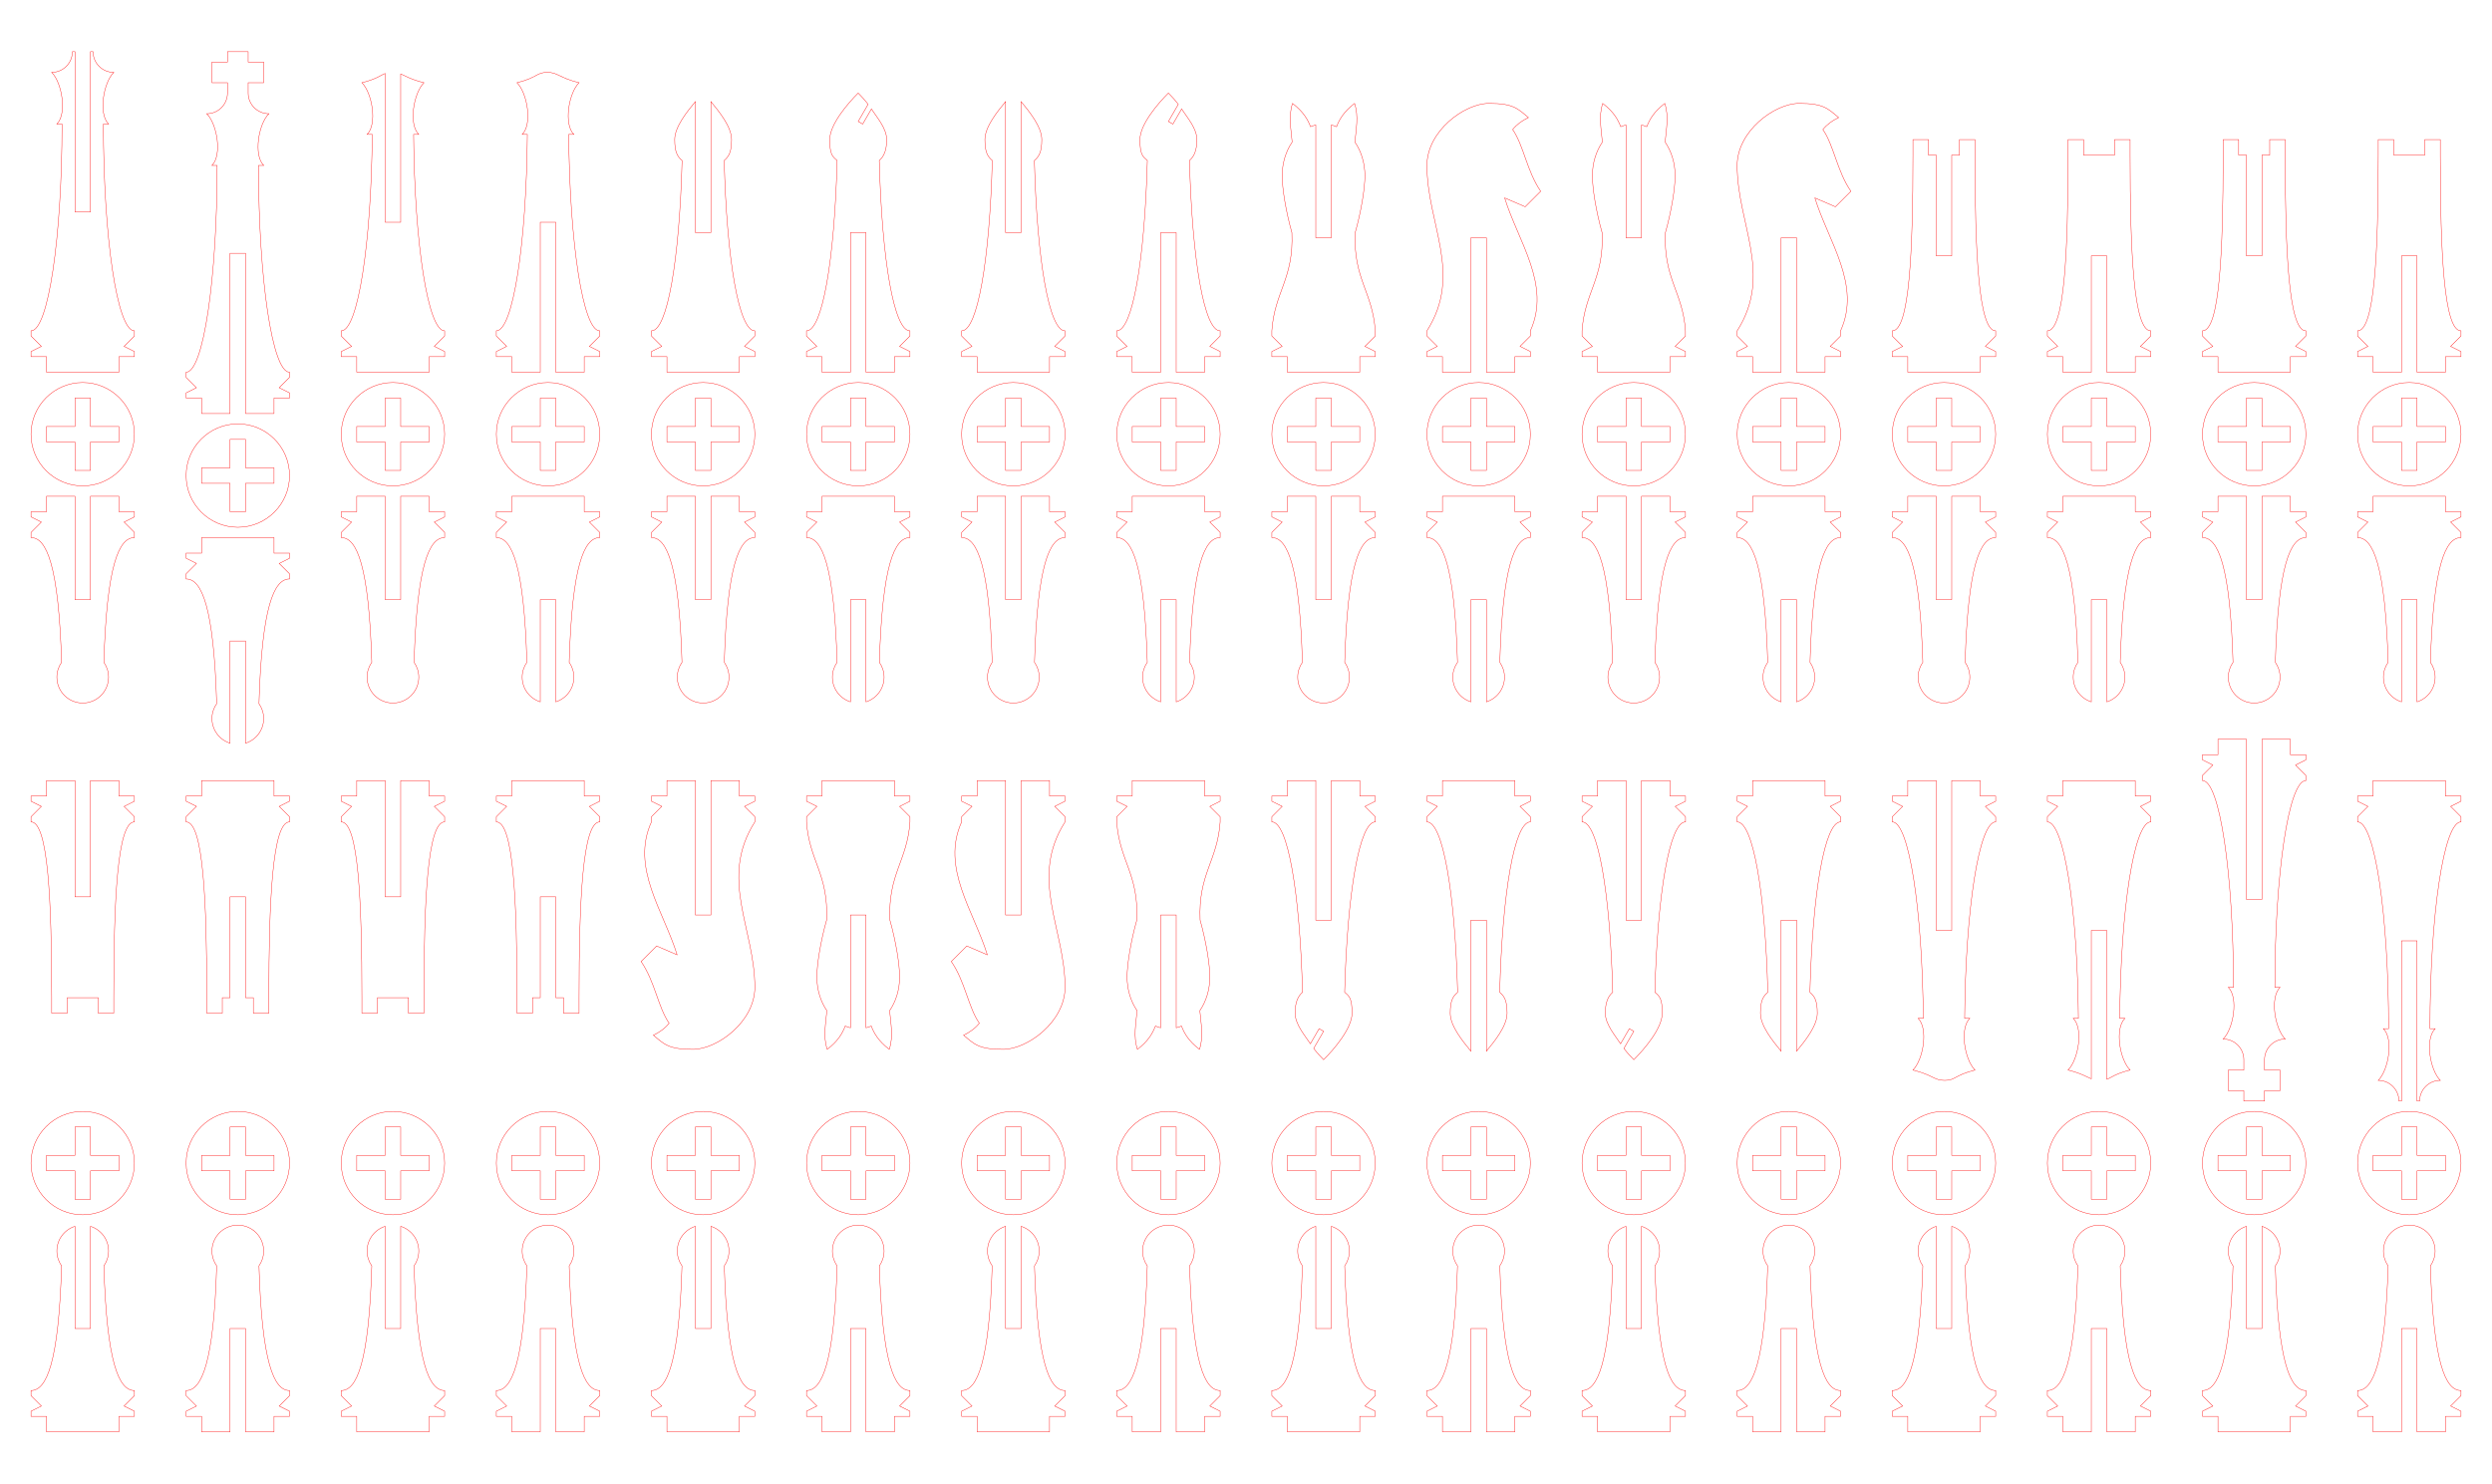 <?xml version="1.0" encoding="UTF-8"?>
<!DOCTYPE svg PUBLIC "-//W3C//DTD SVG 1.1//EN" "http://www.w3.org/Graphics/SVG/1.1/DTD/svg11.dtd">
<!-- Creator: CorelDRAW Home & Student X6 -->
<svg xmlns="http://www.w3.org/2000/svg" xml:space="preserve" width="482mm" height="287mm" version="1.1" style="shape-rendering:geometricPrecision; text-rendering:geometricPrecision; image-rendering:optimizeQuality; fill-rule:evenodd; clip-rule:evenodd"
viewBox="0 0 48200 28700"
 xmlns:xlink="http://www.w3.org/1999/xlink">
 <defs>
  <style type="text/css">
   <![CDATA[
    .str0 {stroke:red;stroke-width:7.62}
    .fil0 {fill:none}
   ]]>
  </style>
 </defs>
 <g id="Warstwa_x0020_1">
  <path class="fil0 str0" d="M1600 7400c552,0 1000,448 1000,1000 0,552 -448,1000 -1000,1000 -552,0 -1000,-448 -1000,-1000 0,-552 448,-1000 1000,-1000zm-700 850l550 0 0 -550 300 0 0 550 550 0 0 300 -550 0 0 550 -300 0 0 -550 -550 0 0 -300z"/>
  <path class="fil0 str0" d="M7600 7400c552,0 1000,448 1000,1000 0,552 -448,1000 -1000,1000 -552,0 -1000,-448 -1000,-1000 0,-552 448,-1000 1000,-1000zm-700 850l550 0 0 -550 300 0 0 550 550 0 0 300 -550 0 0 550 -300 0 0 -550 -550 0 0 -300z"/>
  <path class="fil0 str0" d="M13600 7400c552,0 1000,448 1000,1000 0,552 -448,1000 -1000,1000 -552,0 -1000,-448 -1000,-1000 0,-552 448,-1000 1000,-1000zm-700 850l550 0 0 -550 300 0 0 550 550 0 0 300 -550 0 0 550 -300 0 0 -550 -550 0 0 -300z"/>
  <path class="fil0 str0" d="M19600 7400c552,0 1000,448 1000,1000 0,552 -448,1000 -1000,1000 -552,0 -1000,-448 -1000,-1000 0,-552 448,-1000 1000,-1000zm-700 850l550 0 0 -550 300 0 0 550 550 0 0 300 -550 0 0 550 -300 0 0 -550 -550 0 0 -300z"/>
  <path class="fil0 str0" d="M25600 7400c552,0 1000,448 1000,1000 0,552 -448,1000 -1000,1000 -552,0 -1000,-448 -1000,-1000 0,-552 448,-1000 1000,-1000zm-700 850l550 0 0 -550 300 0 0 550 550 0 0 300 -550 0 0 550 -300 0 0 -550 -550 0 0 -300z"/>
  <path class="fil0 str0" d="M31600 7400c552,0 1000,448 1000,1000 0,552 -448,1000 -1000,1000 -552,0 -1000,-448 -1000,-1000 0,-552 448,-1000 1000,-1000zm-700 850l550 0 0 -550 300 0 0 550 550 0 0 300 -550 0 0 550 -300 0 0 -550 -550 0 0 -300z"/>
  <path class="fil0 str0" d="M37600 7400c552,0 1000,448 1000,1000 0,552 -448,1000 -1000,1000 -552,0 -1000,-448 -1000,-1000 0,-552 448,-1000 1000,-1000zm-700 850l550 0 0 -550 300 0 0 550 550 0 0 300 -550 0 0 550 -300 0 0 -550 -550 0 0 -300z"/>
  <path class="fil0 str0" d="M43600 7400c552,0 1000,448 1000,1000 0,552 -448,1000 -1000,1000 -552,0 -1000,-448 -1000,-1000 0,-552 448,-1000 1000,-1000zm-700 850l550 0 0 -550 300 0 0 550 550 0 0 300 -550 0 0 550 -300 0 0 -550 -550 0 0 -300z"/>
  <path class="fil0 str0" d="M4600 8200c552,0 1000,448 1000,1000 0,552 -448,1000 -1000,1000 -552,0 -1000,-448 -1000,-1000 0,-552 448,-1000 1000,-1000zm-700 850l550 0 0 -550 300 0 0 550 550 0 0 300 -550 0 0 550 -300 0 0 -550 -550 0 0 -300z"/>
  <path class="fil0 str0" d="M10600 7400c552,0 1000,448 1000,1000 0,552 -448,1000 -1000,1000 -552,0 -1000,-448 -1000,-1000 0,-552 448,-1000 1000,-1000zm-700 850l550 0 0 -550 300 0 0 550 550 0 0 300 -550 0 0 550 -300 0 0 -550 -550 0 0 -300z"/>
  <path class="fil0 str0" d="M16600 7400c552,0 1000,448 1000,1000 0,552 -448,1000 -1000,1000 -552,0 -1000,-448 -1000,-1000 0,-552 448,-1000 1000,-1000zm-700 850l550 0 0 -550 300 0 0 550 550 0 0 300 -550 0 0 550 -300 0 0 -550 -550 0 0 -300z"/>
  <path class="fil0 str0" d="M22600 7400c552,0 1000,448 1000,1000 0,552 -448,1000 -1000,1000 -552,0 -1000,-448 -1000,-1000 0,-552 448,-1000 1000,-1000zm-700 850l550 0 0 -550 300 0 0 550 550 0 0 300 -550 0 0 550 -300 0 0 -550 -550 0 0 -300z"/>
  <path class="fil0 str0" d="M28600 7400c552,0 1000,448 1000,1000 0,552 -448,1000 -1000,1000 -552,0 -1000,-448 -1000,-1000 0,-552 448,-1000 1000,-1000zm-700 850l550 0 0 -550 300 0 0 550 550 0 0 300 -550 0 0 550 -300 0 0 -550 -550 0 0 -300z"/>
  <path class="fil0 str0" d="M34600 7400c552,0 1000,448 1000,1000 0,552 -448,1000 -1000,1000 -552,0 -1000,-448 -1000,-1000 0,-552 448,-1000 1000,-1000zm-700 850l550 0 0 -550 300 0 0 550 550 0 0 300 -550 0 0 550 -300 0 0 -550 -550 0 0 -300z"/>
  <path class="fil0 str0" d="M40600 7400c552,0 1000,448 1000,1000 0,552 -448,1000 -1000,1000 -552,0 -1000,-448 -1000,-1000 0,-552 448,-1000 1000,-1000zm-700 850l550 0 0 -550 300 0 0 550 550 0 0 300 -550 0 0 550 -300 0 0 -550 -550 0 0 -300z"/>
  <path class="fil0 str0" d="M46600 7400c552,0 1000,448 1000,1000 0,552 -448,1000 -1000,1000 -552,0 -1000,-448 -1000,-1000 0,-552 448,-1000 1000,-1000zm-700 850l550 0 0 -550 300 0 0 550 550 0 0 300 -550 0 0 550 -300 0 0 -550 -550 0 0 -300z"/>
  <path class="fil0 str0" d="M900 7200l1400 0 0 -300 300 0 0 -100 -200 -100 200 -200 0 -100c-331,0 -600,-1791 -600,-4000l100 0c-200,-200 -100,-800 100,-1000 -221,0 -400,-179 -400,-400l-50 0 0 3100 -300 0 0 -3100 -50 0c0,221 -179,400 -400,400 200,200 300,800 100,1000l100 0c0,2209 -269,4000 -600,4000l0 100 200 200 -200 100 0 100 300 0 0 300z"/>
  <path class="fil0 str0" d="M3900 8000l550 0 0 -3100 300 0 0 3100 550 0 0 -300 300 0 0 -100 -200 -100 200 -200 0 -100c-331,0 -600,-1791 -600,-4000l100 0c-200,-200 -100,-800 100,-1000 -221,0 -400,-179 -400,-400l0 -200 300 0 0 -400 -300 0 0 -200 -400 0 0 200 -300 0 0 400 300 0 0 200c0,221 -179,400 -400,400 200,200 300,800 100,1000l100 0c0,2209 -269,4000 -600,4000l0 100 200 200 -200 100 0 100 300 0 0 300z"/>
  <path class="fil0 str0" d="M6900 7200l1400 0 0 -300 300 0 0 -100 -200 -100 200 -200 0 -100c-321,0 -584,-1684 -600,-3800l99 0c-200,-200 -99,-800 101,-1000 -266,-67 -357,-133 -450,-170l0 2870 -300 0 0 -2879c-94,35 -161,107 -450,179 200,200 301,800 101,1000l99 0c-16,2116 -279,3800 -600,3800l0 100 200 200 -200 100 0 100 300 0 0 300z"/>
  <path class="fil0 str0" d="M9900 7200l550 0 0 -2900 300 0 0 2900 550 0 0 -300 300 0 0 -100 -200 -100 200 -200 0 -100c-321,0 -584,-1684 -600,-3800l99 0c-200,-200 -99,-800 101,-1000 -400,-100 -404,-200 -615,-200 -211,0 -185,100 -585,200 200,200 301,800 101,1000l99 0c-16,2116 -279,3800 -600,3800l0 100 200 200 -200 100 0 100 300 0 0 300z"/>
  <path class="fil0 str0" d="M15900 7200l550 0 0 -2700 300 0 0 2700 550 0 0 -300 300 0 0 -100 -200 -100 200 -200 0 -100c-306,0 -543,-1352 -593,-3295 88,-76 143,-192 143,-405 0,-214 -185,-425 -295,-592l-169 292 -87 -50 192 -332c-63,-83 -130,-156 -192,-218 -200,200 -550,606 -550,900 0,294 55,330 143,405 -51,1942 -288,3295 -593,3295l0 100 200 200 -200 100 0 100 300 0 0 300z"/>
  <path class="fil0 str0" d="M21900 7200l550 0 0 -2700 300 0 0 2700 550 0 0 -300 300 0 0 -100 -200 -100 200 -200 0 -100c-306,0 -543,-1352 -593,-3295 88,-76 143,-192 143,-405 0,-214 -185,-425 -295,-592l-169 292 -87 -50 192 -332c-63,-83 -130,-156 -192,-218 -200,200 -550,606 -550,900 0,294 55,330 143,405 -51,1942 -288,3295 -593,3295l0 100 200 200 -200 100 0 100 300 0 0 300z"/>
  <path class="fil0 str0" d="M12900 7200l1400 0 0 -300 300 0 0 -100 -200 -100 200 -200 0 -100c-306,0 -543,-1352 -593,-3295 88,-76 143,-158 143,-405 0,-248 -243,-544 -400,-735l0 2535 -300 0 0 -2535c-157,191 -400,488 -400,735 0,248 55,330 143,405 -51,1942 -288,3295 -593,3295l0 100 200 200 -200 100 0 100 300 0 0 300z"/>
  <path class="fil0 str0" d="M18900 7200l1400 0 0 -300 300 0 0 -100 -200 -100 200 -200 0 -100c-306,0 -543,-1352 -593,-3295 88,-76 143,-158 143,-405 0,-248 -243,-544 -400,-735l0 2535 -300 0 0 -2535c-157,191 -400,488 -400,735 0,248 55,330 143,405 -51,1942 -288,3295 -593,3295l0 100 200 200 -200 100 0 100 300 0 0 300z"/>
  <path class="fil0 str0" d="M27900 7200l550 0 0 -2600 300 0 0 2600 550 0 0 -300 300 0 0 -100 -200 -100 200 -200 0 -100c404,-888 -235,-1724 -497,-2571l397 171 300 -300c-268,-388 -329,-889 -542,-1194 79,-99 184,-175 305,-232 -207,-171 -287,-274 -763,-274 -476,0 -1200,537 -1200,1200 0,1133 700,2100 0,3200l0 100 200 200 -200 100 0 100 300 0 0 300z"/>
  <path class="fil0 str0" d="M33900 7200l550 0 0 -2600 300 0 0 2600 550 0 0 -300 300 0 0 -100 -200 -100 200 -200 0 -100c404,-888 -235,-1724 -497,-2571l397 171 300 -300c-268,-388 -329,-889 -542,-1194 79,-99 184,-175 305,-232 -207,-171 -287,-274 -763,-274 -476,0 -1200,537 -1200,1200 0,1133 700,2100 0,3200l0 100 200 200 -200 100 0 100 300 0 0 300z"/>
  <path class="fil0 str0" d="M24900 7200l1400 0 0 -300 300 0 0 -100 -200 -100 200 -200 0 -100c-51,-758 -426,-999 -388,-1898 117,-415 188,-857 188,-1102 0,-249 -73,-476 -193,-651 21,-250 76,-499 -7,-749 -211,163 -293,309 -348,451 -33,-14 -67,-25 -102,-33l0 2182 -300 0 0 -2182c-35,8 -69,19 -102,33 -55,-142 -137,-288 -348,-451 -83,250 -28,499 -7,749 -120,175 -193,403 -193,651 0,245 71,687 188,1102 38,899 -337,1140 -388,1898l0 100 200 200 -200 100 0 100 300 0 0 300z"/>
  <path class="fil0 str0" d="M30900 7200l1400 0 0 -300 300 0 0 -100 -200 -100 200 -200 0 -100c-51,-758 -426,-999 -388,-1898 117,-415 188,-857 188,-1102 0,-249 -73,-476 -193,-651 21,-250 76,-499 -7,-749 -211,163 -293,309 -348,451 -33,-14 -67,-25 -102,-33l0 2182 -300 0 0 -2182c-35,8 -69,19 -102,33 -55,-142 -137,-288 -348,-451 -83,250 -28,499 -7,749 -120,175 -193,403 -193,651 0,245 71,687 188,1102 38,899 -337,1140 -388,1898l0 100 200 200 -200 100 0 100 300 0 0 300z"/>
  <path class="fil0 str0" d="M36900 7200l1400 0 0 -300 300 0 0 -100 -200 -100 200 -200 0 -100c-331,0 -400,-1522 -400,-3400l0 -300 -300 0 0 300 -150 0 0 1950 -300 0 0 -1950 -150 0 0 -300 -300 0 0 300c0,1878 -69,3400 -400,3400l0 100 200 200 -200 100 0 100 300 0 0 300z"/>
  <path class="fil0 str0" d="M42900 7200l1400 0 0 -300 300 0 0 -100 -200 -100 200 -200 0 -100c-331,0 -400,-1522 -400,-3400l0 -300 -300 0 0 300 -150 0 0 1950 -300 0 0 -1950 -150 0 0 -300 -300 0 0 300c0,1878 -69,3400 -400,3400l0 100 200 200 -200 100 0 100 300 0 0 300z"/>
  <path class="fil0 str0" d="M39900 7200l550 0 0 -2250 300 0 0 2250 550 0 0 -300 300 0 0 -100 -200 -100 200 -200 0 -100c-331,0 -400,-1522 -400,-3400l0 -300 -300 0 0 300 -600 0 0 -300 -300 0 0 300c0,1878 -69,3400 -400,3400l0 100 200 200 -200 100 0 100 300 0 0 300z"/>
  <path class="fil0 str0" d="M45900 7200l550 0 0 -2250 300 0 0 2250 550 0 0 -300 300 0 0 -100 -200 -100 200 -200 0 -100c-331,0 -400,-1522 -400,-3400l0 -300 -300 0 0 300 -600 0 0 -300 -300 0 0 300c0,1878 -69,3400 -400,3400l0 100 200 200 -200 100 0 100 300 0 0 300z"/>
  <path class="fil0 str0" d="M47300 9600l-1400 0 0 300 -300 0 0 100 200 100 -200 200 0 100c301,0 536,537 591,2412 -57,81 -91,181 -91,288 0,224 147,413 350,477l0 -1977 300 0 0 1977c203,-64 350,-253 350,-477 0,-107 -34,-206 -91,-288 55,-1875 290,-2412 591,-2412l0 -100 -200 -200 200 -100 0 -100 -300 0 0 -300z"/>
  <path class="fil0 str0" d="M41300 9600l-1400 0 0 300 -300 0 0 100 200 100 -200 200 0 100c301,0 536,537 591,2412 -57,81 -91,181 -91,288 0,224 147,413 350,477l0 -1977 300 0 0 1977c203,-64 350,-253 350,-477 0,-107 -34,-206 -91,-288 55,-1875 290,-2412 591,-2412l0 -100 -200 -200 200 -100 0 -100 -300 0 0 -300z"/>
  <path class="fil0 str0" d="M35300 9600l-1400 0 0 300 -300 0 0 100 200 100 -200 200 0 100c301,0 536,537 591,2412 -57,81 -91,181 -91,288 0,224 147,413 350,477l0 -1977 300 0 0 1977c203,-64 350,-253 350,-477 0,-107 -34,-206 -91,-288 55,-1875 290,-2412 591,-2412l0 -100 -200 -200 200 -100 0 -100 -300 0 0 -300z"/>
  <path class="fil0 str0" d="M29300 9600l-1400 0 0 300 -300 0 0 100 200 100 -200 200 0 100c301,0 536,537 591,2412 -57,81 -91,181 -91,288 0,224 147,413 350,477l0 -1977 300 0 0 1977c203,-64 350,-253 350,-477 0,-107 -34,-206 -91,-288 55,-1875 290,-2412 591,-2412l0 -100 -200 -200 200 -100 0 -100 -300 0 0 -300z"/>
  <path class="fil0 str0" d="M23300 9600l-1400 0 0 300 -300 0 0 100 200 100 -200 200 0 100c301,0 536,537 591,2412 -57,81 -91,181 -91,288 0,224 147,413 350,477l0 -1977 300 0 0 1977c203,-64 350,-253 350,-477 0,-107 -34,-206 -91,-288 55,-1875 290,-2412 591,-2412l0 -100 -200 -200 200 -100 0 -100 -300 0 0 -300z"/>
  <path class="fil0 str0" d="M17300 9600l-1400 0 0 300 -300 0 0 100 200 100 -200 200 0 100c301,0 536,537 591,2412 -57,81 -91,181 -91,288 0,224 147,413 350,477l0 -1977 300 0 0 1977c203,-64 350,-253 350,-477 0,-107 -34,-206 -91,-288 55,-1875 290,-2412 591,-2412l0 -100 -200 -200 200 -100 0 -100 -300 0 0 -300z"/>
  <path class="fil0 str0" d="M11300 9600l-1400 0 0 300 -300 0 0 100 200 100 -200 200 0 100c301,0 536,537 591,2412 -57,81 -91,181 -91,288 0,224 147,413 350,477l0 -1977 300 0 0 1977c203,-64 350,-253 350,-477 0,-107 -34,-206 -91,-288 55,-1875 290,-2412 591,-2412l0 -100 -200 -200 200 -100 0 -100 -300 0 0 -300z"/>
  <path class="fil0 str0" d="M5300 10400l-1400 0 0 300 -300 0 0 100 200 100 -200 200 0 100c301,0 536,537 591,2412 -57,81 -91,181 -91,288 0,224 147,413 350,477l0 -1977 300 0 0 1977c203,-64 350,-253 350,-477 0,-107 -34,-206 -91,-288 55,-1875 290,-2412 591,-2412l0 -100 -200 -200 200 -100 0 -100 -300 0 0 -300z"/>
  <path class="fil0 str0" d="M44300 9600l-550 0 0 2000 -300 0 0 -2000 -550 0 0 300 -300 0 0 100 200 100 -200 200 0 100c301,0 536,537 591,2412 -57,81 -91,181 -91,288 0,276 224,500 500,500 276,0 500,-224 500,-500 0,-107 -34,-206 -91,-288 55,-1875 290,-2412 591,-2412l0 -100 -200 -200 200 -100 0 -100 -300 0 0 -300z"/>
  <path class="fil0 str0" d="M38300 9600l-550 0 0 2000 -300 0 0 -2000 -550 0 0 300 -300 0 0 100 200 100 -200 200 0 100c301,0 536,537 591,2412 -57,81 -91,181 -91,288 0,276 224,500 500,500 276,0 500,-224 500,-500 0,-107 -34,-206 -91,-288 55,-1875 290,-2412 591,-2412l0 -100 -200 -200 200 -100 0 -100 -300 0 0 -300z"/>
  <path class="fil0 str0" d="M32300 9600l-550 0 0 2000 -300 0 0 -2000 -550 0 0 300 -300 0 0 100 200 100 -200 200 0 100c301,0 536,537 591,2412 -57,81 -91,181 -91,288 0,276 224,500 500,500 276,0 500,-224 500,-500 0,-107 -34,-206 -91,-288 55,-1875 290,-2412 591,-2412l0 -100 -200 -200 200 -100 0 -100 -300 0 0 -300z"/>
  <path class="fil0 str0" d="M26300 9600l-550 0 0 2000 -300 0 0 -2000 -550 0 0 300 -300 0 0 100 200 100 -200 200 0 100c301,0 536,537 591,2412 -57,81 -91,181 -91,288 0,276 224,500 500,500 276,0 500,-224 500,-500 0,-107 -34,-206 -91,-288 55,-1875 290,-2412 591,-2412l0 -100 -200 -200 200 -100 0 -100 -300 0 0 -300z"/>
  <path class="fil0 str0" d="M20300 9600l-550 0 0 2000 -300 0 0 -2000 -550 0 0 300 -300 0 0 100 200 100 -200 200 0 100c301,0 536,537 591,2412 -57,81 -91,181 -91,288 0,276 224,500 500,500 276,0 500,-224 500,-500 0,-107 -34,-206 -91,-288 55,-1875 290,-2412 591,-2412l0 -100 -200 -200 200 -100 0 -100 -300 0 0 -300z"/>
  <path class="fil0 str0" d="M14300 9600l-550 0 0 2000 -300 0 0 -2000 -550 0 0 300 -300 0 0 100 200 100 -200 200 0 100c301,0 536,537 591,2412 -57,81 -91,181 -91,288 0,276 224,500 500,500 276,0 500,-224 500,-500 0,-107 -34,-206 -91,-288 55,-1875 290,-2412 591,-2412l0 -100 -200 -200 200 -100 0 -100 -300 0 0 -300z"/>
  <path class="fil0 str0" d="M8300 9600l-550 0 0 2000 -300 0 0 -2000 -550 0 0 300 -300 0 0 100 200 100 -200 200 0 100c301,0 536,537 591,2412 -57,81 -91,181 -91,288 0,276 224,500 500,500 276,0 500,-224 500,-500 0,-107 -34,-206 -91,-288 55,-1875 290,-2412 591,-2412l0 -100 -200 -200 200 -100 0 -100 -300 0 0 -300z"/>
  <path class="fil0 str0" d="M2300 9600l-550 0 0 2000 -300 0 0 -2000 -550 0 0 300 -300 0 0 100 200 100 -200 200 0 100c301,0 536,537 591,2412 -57,81 -91,181 -91,288 0,276 224,500 500,500 276,0 500,-224 500,-500 0,-107 -34,-206 -91,-288 55,-1875 290,-2412 591,-2412l0 -100 -200 -200 200 -100 0 -100 -300 0 0 -300z"/>
  <path class="fil0 str0" d="M46600 23500c-552,0 -1000,-448 -1000,-1000 0,-552 448,-1000 1000,-1000 552,0 1000,448 1000,1000 0,552 -448,1000 -1000,1000zm700 -850l-550 0 0 550 -300 0 0 -550 -550 0 0 -300 550 0 0 -550 300 0 0 550 550 0 0 300z"/>
  <path class="fil0 str0" d="M40600 23500c-552,0 -1000,-448 -1000,-1000 0,-552 448,-1000 1000,-1000 552,0 1000,448 1000,1000 0,552 -448,1000 -1000,1000zm700 -850l-550 0 0 550 -300 0 0 -550 -550 0 0 -300 550 0 0 -550 300 0 0 550 550 0 0 300z"/>
  <path class="fil0 str0" d="M34600 23500c-552,0 -1000,-448 -1000,-1000 0,-552 448,-1000 1000,-1000 552,0 1000,448 1000,1000 0,552 -448,1000 -1000,1000zm700 -850l-550 0 0 550 -300 0 0 -550 -550 0 0 -300 550 0 0 -550 300 0 0 550 550 0 0 300z"/>
  <path class="fil0 str0" d="M28600 23500c-552,0 -1000,-448 -1000,-1000 0,-552 448,-1000 1000,-1000 552,0 1000,448 1000,1000 0,552 -448,1000 -1000,1000zm700 -850l-550 0 0 550 -300 0 0 -550 -550 0 0 -300 550 0 0 -550 300 0 0 550 550 0 0 300z"/>
  <path class="fil0 str0" d="M22600 23500c-552,0 -1000,-448 -1000,-1000 0,-552 448,-1000 1000,-1000 552,0 1000,448 1000,1000 0,552 -448,1000 -1000,1000zm700 -850l-550 0 0 550 -300 0 0 -550 -550 0 0 -300 550 0 0 -550 300 0 0 550 550 0 0 300z"/>
  <path class="fil0 str0" d="M16600 23500c-552,0 -1000,-448 -1000,-1000 0,-552 448,-1000 1000,-1000 552,0 1000,448 1000,1000 0,552 -448,1000 -1000,1000zm700 -850l-550 0 0 550 -300 0 0 -550 -550 0 0 -300 550 0 0 -550 300 0 0 550 550 0 0 300z"/>
  <path class="fil0 str0" d="M10600 23500c-552,0 -1000,-448 -1000,-1000 0,-552 448,-1000 1000,-1000 552,0 1000,448 1000,1000 0,552 -448,1000 -1000,1000zm700 -850l-550 0 0 550 -300 0 0 -550 -550 0 0 -300 550 0 0 -550 300 0 0 550 550 0 0 300z"/>
  <path class="fil0 str0" d="M4600 23500c-552,0 -1000,-448 -1000,-1000 0,-552 448,-1000 1000,-1000 552,0 1000,448 1000,1000 0,552 -448,1000 -1000,1000zm700 -850l-550 0 0 550 -300 0 0 -550 -550 0 0 -300 550 0 0 -550 300 0 0 550 550 0 0 300z"/>
  <path class="fil0 str0" d="M43600 23500c-552,0 -1000,-448 -1000,-1000 0,-552 448,-1000 1000,-1000 552,0 1000,448 1000,1000 0,552 -448,1000 -1000,1000zm700 -850l-550 0 0 550 -300 0 0 -550 -550 0 0 -300 550 0 0 -550 300 0 0 550 550 0 0 300z"/>
  <path class="fil0 str0" d="M37600 23500c-552,0 -1000,-448 -1000,-1000 0,-552 448,-1000 1000,-1000 552,0 1000,448 1000,1000 0,552 -448,1000 -1000,1000zm700 -850l-550 0 0 550 -300 0 0 -550 -550 0 0 -300 550 0 0 -550 300 0 0 550 550 0 0 300z"/>
  <path class="fil0 str0" d="M31600 23500c-552,0 -1000,-448 -1000,-1000 0,-552 448,-1000 1000,-1000 552,0 1000,448 1000,1000 0,552 -448,1000 -1000,1000zm700 -850l-550 0 0 550 -300 0 0 -550 -550 0 0 -300 550 0 0 -550 300 0 0 550 550 0 0 300z"/>
  <path class="fil0 str0" d="M25600 23500c-552,0 -1000,-448 -1000,-1000 0,-552 448,-1000 1000,-1000 552,0 1000,448 1000,1000 0,552 -448,1000 -1000,1000zm700 -850l-550 0 0 550 -300 0 0 -550 -550 0 0 -300 550 0 0 -550 300 0 0 550 550 0 0 300z"/>
  <path class="fil0 str0" d="M19600 23500c-552,0 -1000,-448 -1000,-1000 0,-552 448,-1000 1000,-1000 552,0 1000,448 1000,1000 0,552 -448,1000 -1000,1000zm700 -850l-550 0 0 550 -300 0 0 -550 -550 0 0 -300 550 0 0 -550 300 0 0 550 550 0 0 300z"/>
  <path class="fil0 str0" d="M13600 23500c-552,0 -1000,-448 -1000,-1000 0,-552 448,-1000 1000,-1000 552,0 1000,448 1000,1000 0,552 -448,1000 -1000,1000zm700 -850l-550 0 0 550 -300 0 0 -550 -550 0 0 -300 550 0 0 -550 300 0 0 550 550 0 0 300z"/>
  <path class="fil0 str0" d="M7600 23500c-552,0 -1000,-448 -1000,-1000 0,-552 448,-1000 1000,-1000 552,0 1000,448 1000,1000 0,552 -448,1000 -1000,1000zm700 -850l-550 0 0 550 -300 0 0 -550 -550 0 0 -300 550 0 0 -550 300 0 0 550 550 0 0 300z"/>
  <path class="fil0 str0" d="M1600 23500c-552,0 -1000,-448 -1000,-1000 0,-552 448,-1000 1000,-1000 552,0 1000,448 1000,1000 0,552 -448,1000 -1000,1000zm700 -850l-550 0 0 550 -300 0 0 -550 -550 0 0 -300 550 0 0 -550 300 0 0 550 550 0 0 300z"/>
  <path class="fil0 str0" d="M47300 15100l-1400 0 0 300 -300 0 0 100 200 100 -200 200 0 100c331,0 600,1791 600,4000l-100 0c200,200 100,800 -100,1000 221,0 400,179 400,400l50 0 0 -3100 300 0 0 3100 50 0c0,-221 179,-400 400,-400 -200,-200 -300,-800 -100,-1000l-100 0c0,-2209 269,-4000 600,-4000l0 -100 -200 -200 200 -100 0 -100 -300 0 0 -300z"/>
  <path class="fil0 str0" d="M41300 15100l-1400 0 0 300 -300 0 0 100 200 100 -200 200 0 100c321,0 584,1684 600,3800l-99 0c200,200 99,800 -101,1000 266,67 357,133 450,170l0 -2870 300 0 0 2879c94,-35 161,-107 450,-179 -200,-200 -301,-800 -101,-1000l-99 0c16,-2116 279,-3800 600,-3800l0 -100 -200 -200 200 -100 0 -100 -300 0 0 -300z"/>
  <path class="fil0 str0" d="M38300 15100l-550 0 0 2900 -300 0 0 -2900 -550 0 0 300 -300 0 0 100 200 100 -200 200 0 100c321,0 584,1684 600,3800l-99 0c200,200 99,800 -101,1000 400,100 404,200 615,200 211,0 185,-100 585,-200 -200,-200 -301,-800 -101,-1000l-99 0c16,-2116 279,-3800 600,-3800l0 -100 -200 -200 200 -100 0 -100 -300 0 0 -300z"/>
  <path class="fil0 str0" d="M32300 15100l-550 0 0 2700 -300 0 0 -2700 -550 0 0 300 -300 0 0 100 200 100 -200 200 0 100c306,0 543,1352 593,3295 -88,76 -143,192 -143,405 0,214 185,425 295,592l169 -292 87 50 -192 332c63,83 130,156 192,218 200,-200 550,-606 550,-900 0,-294 -55,-330 -143,-405 51,-1942 288,-3295 593,-3295l0 -100 -200 -200 200 -100 0 -100 -300 0 0 -300z"/>
  <path class="fil0 str0" d="M26300 15100l-550 0 0 2700 -300 0 0 -2700 -550 0 0 300 -300 0 0 100 200 100 -200 200 0 100c306,0 543,1352 593,3295 -88,76 -143,192 -143,405 0,214 185,425 295,592l169 -292 87 50 -192 332c63,83 130,156 192,218 200,-200 550,-606 550,-900 0,-294 -55,-330 -143,-405 51,-1942 288,-3295 593,-3295l0 -100 -200 -200 200 -100 0 -100 -300 0 0 -300z"/>
  <path class="fil0 str0" d="M35300 15100l-1400 0 0 300 -300 0 0 100 200 100 -200 200 0 100c306,0 543,1352 593,3295 -88,76 -143,158 -143,405 0,248 243,544 400,735l0 -2535 300 0 0 2535c157,-191 400,-488 400,-735 0,-248 -55,-330 -143,-405 51,-1942 288,-3295 593,-3295l0 -100 -200 -200 200 -100 0 -100 -300 0 0 -300z"/>
  <path class="fil0 str0" d="M29300 15100l-1400 0 0 300 -300 0 0 100 200 100 -200 200 0 100c306,0 543,1352 593,3295 -88,76 -143,158 -143,405 0,248 243,544 400,735l0 -2535 300 0 0 2535c157,-191 400,-488 400,-735 0,-248 -55,-330 -143,-405 51,-1942 288,-3295 593,-3295l0 -100 -200 -200 200 -100 0 -100 -300 0 0 -300z"/>
  <path class="fil0 str0" d="M20300 15100l-550 0 0 2600 -300 0 0 -2600 -550 0 0 300 -300 0 0 100 200 100 -200 200 0 100c-404,888 235,1724 497,2571l-397 -171 -300 300c268,388 329,889 542,1194 -79,99 -184,175 -305,232 207,171 287,274 763,274 476,0 1200,-537 1200,-1200 0,-1133 -700,-2100 0,-3200l0 -100 -200 -200 200 -100 0 -100 -300 0 0 -300z"/>
  <path class="fil0 str0" d="M14300 15100l-550 0 0 2600 -300 0 0 -2600 -550 0 0 300 -300 0 0 100 200 100 -200 200 0 100c-404,888 235,1724 497,2571l-397 -171 -300 300c268,388 329,889 542,1194 -79,99 -184,175 -305,232 207,171 287,274 763,274 476,0 1200,-537 1200,-1200 0,-1133 -700,-2100 0,-3200l0 -100 -200 -200 200 -100 0 -100 -300 0 0 -300z"/>
  <path class="fil0 str0" d="M23300 15100l-1400 0 0 300 -300 0 0 100 200 100 -200 200 0 100c51,758 426,999 388,1898 -117,415 -188,857 -188,1102 0,249 73,476 193,651 -21,250 -76,499 7,749 211,-163 293,-309 348,-451 33,14 67,25 102,33l0 -2182 300 0 0 2182c35,-8 69,-19 102,-33 55,142 137,288 348,451 83,-250 28,-499 7,-749 120,-175 193,-403 193,-651 0,-245 -71,-687 -188,-1102 -38,-899 337,-1140 388,-1898l0 -100 -200 -200 200 -100 0 -100 -300 0 0 -300z"/>
  <path class="fil0 str0" d="M17300 15100l-1400 0 0 300 -300 0 0 100 200 100 -200 200 0 100c51,758 426,999 388,1898 -117,415 -188,857 -188,1102 0,249 73,476 193,651 -21,250 -76,499 7,749 211,-163 293,-309 348,-451 33,14 67,25 102,33l0 -2182 300 0 0 2182c35,-8 69,-19 102,-33 55,142 137,288 348,451 83,-250 28,-499 7,-749 120,-175 193,-403 193,-651 0,-245 -71,-687 -188,-1102 -38,-899 337,-1140 388,-1898l0 -100 -200 -200 200 -100 0 -100 -300 0 0 -300z"/>
  <path class="fil0 str0" d="M11300 15100l-1400 0 0 300 -300 0 0 100 200 100 -200 200 0 100c331,0 400,1522 400,3400l0 300 300 0 0 -300 150 0 0 -1950 300 0 0 1950 150 0 0 300 300 0 0 -300c0,-1878 69,-3400 400,-3400l0 -100 -200 -200 200 -100 0 -100 -300 0 0 -300z"/>
  <path class="fil0 str0" d="M5300 15100l-1400 0 0 300 -300 0 0 100 200 100 -200 200 0 100c331,0 400,1522 400,3400l0 300 300 0 0 -300 150 0 0 -1950 300 0 0 1950 150 0 0 300 300 0 0 -300c0,-1878 69,-3400 400,-3400l0 -100 -200 -200 200 -100 0 -100 -300 0 0 -300z"/>
  <path class="fil0 str0" d="M8300 15100l-550 0 0 2250 -300 0 0 -2250 -550 0 0 300 -300 0 0 100 200 100 -200 200 0 100c331,0 400,1522 400,3400l0 300 300 0 0 -300 600 0 0 300 300 0 0 -300c0,-1878 69,-3400 400,-3400l0 -100 -200 -200 200 -100 0 -100 -300 0 0 -300z"/>
  <path class="fil0 str0" d="M2300 15100l-550 0 0 2250 -300 0 0 -2250 -550 0 0 300 -300 0 0 100 200 100 -200 200 0 100c331,0 400,1522 400,3400l0 300 300 0 0 -300 600 0 0 300 300 0 0 -300c0,-1878 69,-3400 400,-3400l0 -100 -200 -200 200 -100 0 -100 -300 0 0 -300z"/>
  <path class="fil0 str0" d="M900 27700l1400 0 0 -300 300 0 0 -100 -200 -100 200 -200 0 -100c-301,0 -536,-537 -591,-2412 57,-81 91,-181 91,-288 0,-224 -147,-413 -350,-477l0 1977 -300 0 0 -1977c-203,64 -350,253 -350,477 0,107 34,206 91,288 -55,1875 -290,2412 -591,2412l0 100 200 200 -200 100 0 100 300 0 0 300z"/>
  <path class="fil0 str0" d="M6900 27700l1400 0 0 -300 300 0 0 -100 -200 -100 200 -200 0 -100c-301,0 -536,-537 -591,-2412 57,-81 91,-181 91,-288 0,-224 -147,-413 -350,-477l0 1977 -300 0 0 -1977c-203,64 -350,253 -350,477 0,107 34,206 91,288 -55,1875 -290,2412 -591,2412l0 100 200 200 -200 100 0 100 300 0 0 300z"/>
  <path class="fil0 str0" d="M12900 27700l1400 0 0 -300 300 0 0 -100 -200 -100 200 -200 0 -100c-301,0 -536,-537 -591,-2412 57,-81 91,-181 91,-288 0,-224 -147,-413 -350,-477l0 1977 -300 0 0 -1977c-203,64 -350,253 -350,477 0,107 34,206 91,288 -55,1875 -290,2412 -591,2412l0 100 200 200 -200 100 0 100 300 0 0 300z"/>
  <path class="fil0 str0" d="M18900 27700l1400 0 0 -300 300 0 0 -100 -200 -100 200 -200 0 -100c-301,0 -536,-537 -591,-2412 57,-81 91,-181 91,-288 0,-224 -147,-413 -350,-477l0 1977 -300 0 0 -1977c-203,64 -350,253 -350,477 0,107 34,206 91,288 -55,1875 -290,2412 -591,2412l0 100 200 200 -200 100 0 100 300 0 0 300z"/>
  <path class="fil0 str0" d="M24900 27700l1400 0 0 -300 300 0 0 -100 -200 -100 200 -200 0 -100c-301,0 -536,-537 -591,-2412 57,-81 91,-181 91,-288 0,-224 -147,-413 -350,-477l0 1977 -300 0 0 -1977c-203,64 -350,253 -350,477 0,107 34,206 91,288 -55,1875 -290,2412 -591,2412l0 100 200 200 -200 100 0 100 300 0 0 300z"/>
  <path class="fil0 str0" d="M30900 27700l1400 0 0 -300 300 0 0 -100 -200 -100 200 -200 0 -100c-301,0 -536,-537 -591,-2412 57,-81 91,-181 91,-288 0,-224 -147,-413 -350,-477l0 1977 -300 0 0 -1977c-203,64 -350,253 -350,477 0,107 34,206 91,288 -55,1875 -290,2412 -591,2412l0 100 200 200 -200 100 0 100 300 0 0 300z"/>
  <path class="fil0 str0" d="M36900 27700l1400 0 0 -300 300 0 0 -100 -200 -100 200 -200 0 -100c-301,0 -536,-537 -591,-2412 57,-81 91,-181 91,-288 0,-224 -147,-413 -350,-477l0 1977 -300 0 0 -1977c-203,64 -350,253 -350,477 0,107 34,206 91,288 -55,1875 -290,2412 -591,2412l0 100 200 200 -200 100 0 100 300 0 0 300z"/>
  <path class="fil0 str0" d="M42900 27700l1400 0 0 -300 300 0 0 -100 -200 -100 200 -200 0 -100c-301,0 -536,-537 -591,-2412 57,-81 91,-181 91,-288 0,-224 -147,-413 -350,-477l0 1977 -300 0 0 -1977c-203,64 -350,253 -350,477 0,107 34,206 91,288 -55,1875 -290,2412 -591,2412l0 100 200 200 -200 100 0 100 300 0 0 300z"/>
  <path class="fil0 str0" d="M3900 27700l550 0 0 -2000 300 0 0 2000 550 0 0 -300 300 0 0 -100 -200 -100 200 -200 0 -100c-301,0 -536,-537 -591,-2412 57,-81 91,-181 91,-288 0,-276 -224,-500 -500,-500 -276,0 -500,224 -500,500 0,107 34,206 91,288 -55,1875 -290,2412 -591,2412l0 100 200 200 -200 100 0 100 300 0 0 300z"/>
  <path class="fil0 str0" d="M9900 27700l550 0 0 -2000 300 0 0 2000 550 0 0 -300 300 0 0 -100 -200 -100 200 -200 0 -100c-301,0 -536,-537 -591,-2412 57,-81 91,-181 91,-288 0,-276 -224,-500 -500,-500 -276,0 -500,224 -500,500 0,107 34,206 91,288 -55,1875 -290,2412 -591,2412l0 100 200 200 -200 100 0 100 300 0 0 300z"/>
  <path class="fil0 str0" d="M15900 27700l550 0 0 -2000 300 0 0 2000 550 0 0 -300 300 0 0 -100 -200 -100 200 -200 0 -100c-301,0 -536,-537 -591,-2412 57,-81 91,-181 91,-288 0,-276 -224,-500 -500,-500 -276,0 -500,224 -500,500 0,107 34,206 91,288 -55,1875 -290,2412 -591,2412l0 100 200 200 -200 100 0 100 300 0 0 300z"/>
  <path class="fil0 str0" d="M21900 27700l550 0 0 -2000 300 0 0 2000 550 0 0 -300 300 0 0 -100 -200 -100 200 -200 0 -100c-301,0 -536,-537 -591,-2412 57,-81 91,-181 91,-288 0,-276 -224,-500 -500,-500 -276,0 -500,224 -500,500 0,107 34,206 91,288 -55,1875 -290,2412 -591,2412l0 100 200 200 -200 100 0 100 300 0 0 300z"/>
  <path class="fil0 str0" d="M27900 27700l550 0 0 -2000 300 0 0 2000 550 0 0 -300 300 0 0 -100 -200 -100 200 -200 0 -100c-301,0 -536,-537 -591,-2412 57,-81 91,-181 91,-288 0,-276 -224,-500 -500,-500 -276,0 -500,224 -500,500 0,107 34,206 91,288 -55,1875 -290,2412 -591,2412l0 100 200 200 -200 100 0 100 300 0 0 300z"/>
  <path class="fil0 str0" d="M33900 27700l550 0 0 -2000 300 0 0 2000 550 0 0 -300 300 0 0 -100 -200 -100 200 -200 0 -100c-301,0 -536,-537 -591,-2412 57,-81 91,-181 91,-288 0,-276 -224,-500 -500,-500 -276,0 -500,224 -500,500 0,107 34,206 91,288 -55,1875 -290,2412 -591,2412l0 100 200 200 -200 100 0 100 300 0 0 300z"/>
  <path class="fil0 str0" d="M39900 27700l550 0 0 -2000 300 0 0 2000 550 0 0 -300 300 0 0 -100 -200 -100 200 -200 0 -100c-301,0 -536,-537 -591,-2412 57,-81 91,-181 91,-288 0,-276 -224,-500 -500,-500 -276,0 -500,224 -500,500 0,107 34,206 91,288 -55,1875 -290,2412 -591,2412l0 100 200 200 -200 100 0 100 300 0 0 300z"/>
  <path class="fil0 str0" d="M45900 27700l550 0 0 -2000 300 0 0 2000 550 0 0 -300 300 0 0 -100 -200 -100 200 -200 0 -100c-301,0 -536,-537 -591,-2412 57,-81 91,-181 91,-288 0,-276 -224,-500 -500,-500 -276,0 -500,224 -500,500 0,107 34,206 91,288 -55,1875 -290,2412 -591,2412l0 100 200 200 -200 100 0 100 300 0 0 300z"/>
  <path class="fil0 str0" d="M44300 14300l-550 0 0 3100 -300 0 0 -3100 -550 0 0 300 -300 0 0 100 200 100 -200 200 0 100c331,0 600,1791 600,4000l-100 0c200,200 100,800 -100,1000 221,0 400,179 400,400l0 200 -300 0 0 400 300 0 0 200 400 0 0 -200 300 0 0 -400 -300 0 0 -200c0,-221 179,-400 400,-400 -200,-200 -300,-800 -100,-1000l-100 0c0,-2209 269,-4000 600,-4000l0 -100 -200 -200 200 -100 0 -100 -300 0 0 -300z"/>
 </g>
</svg>
